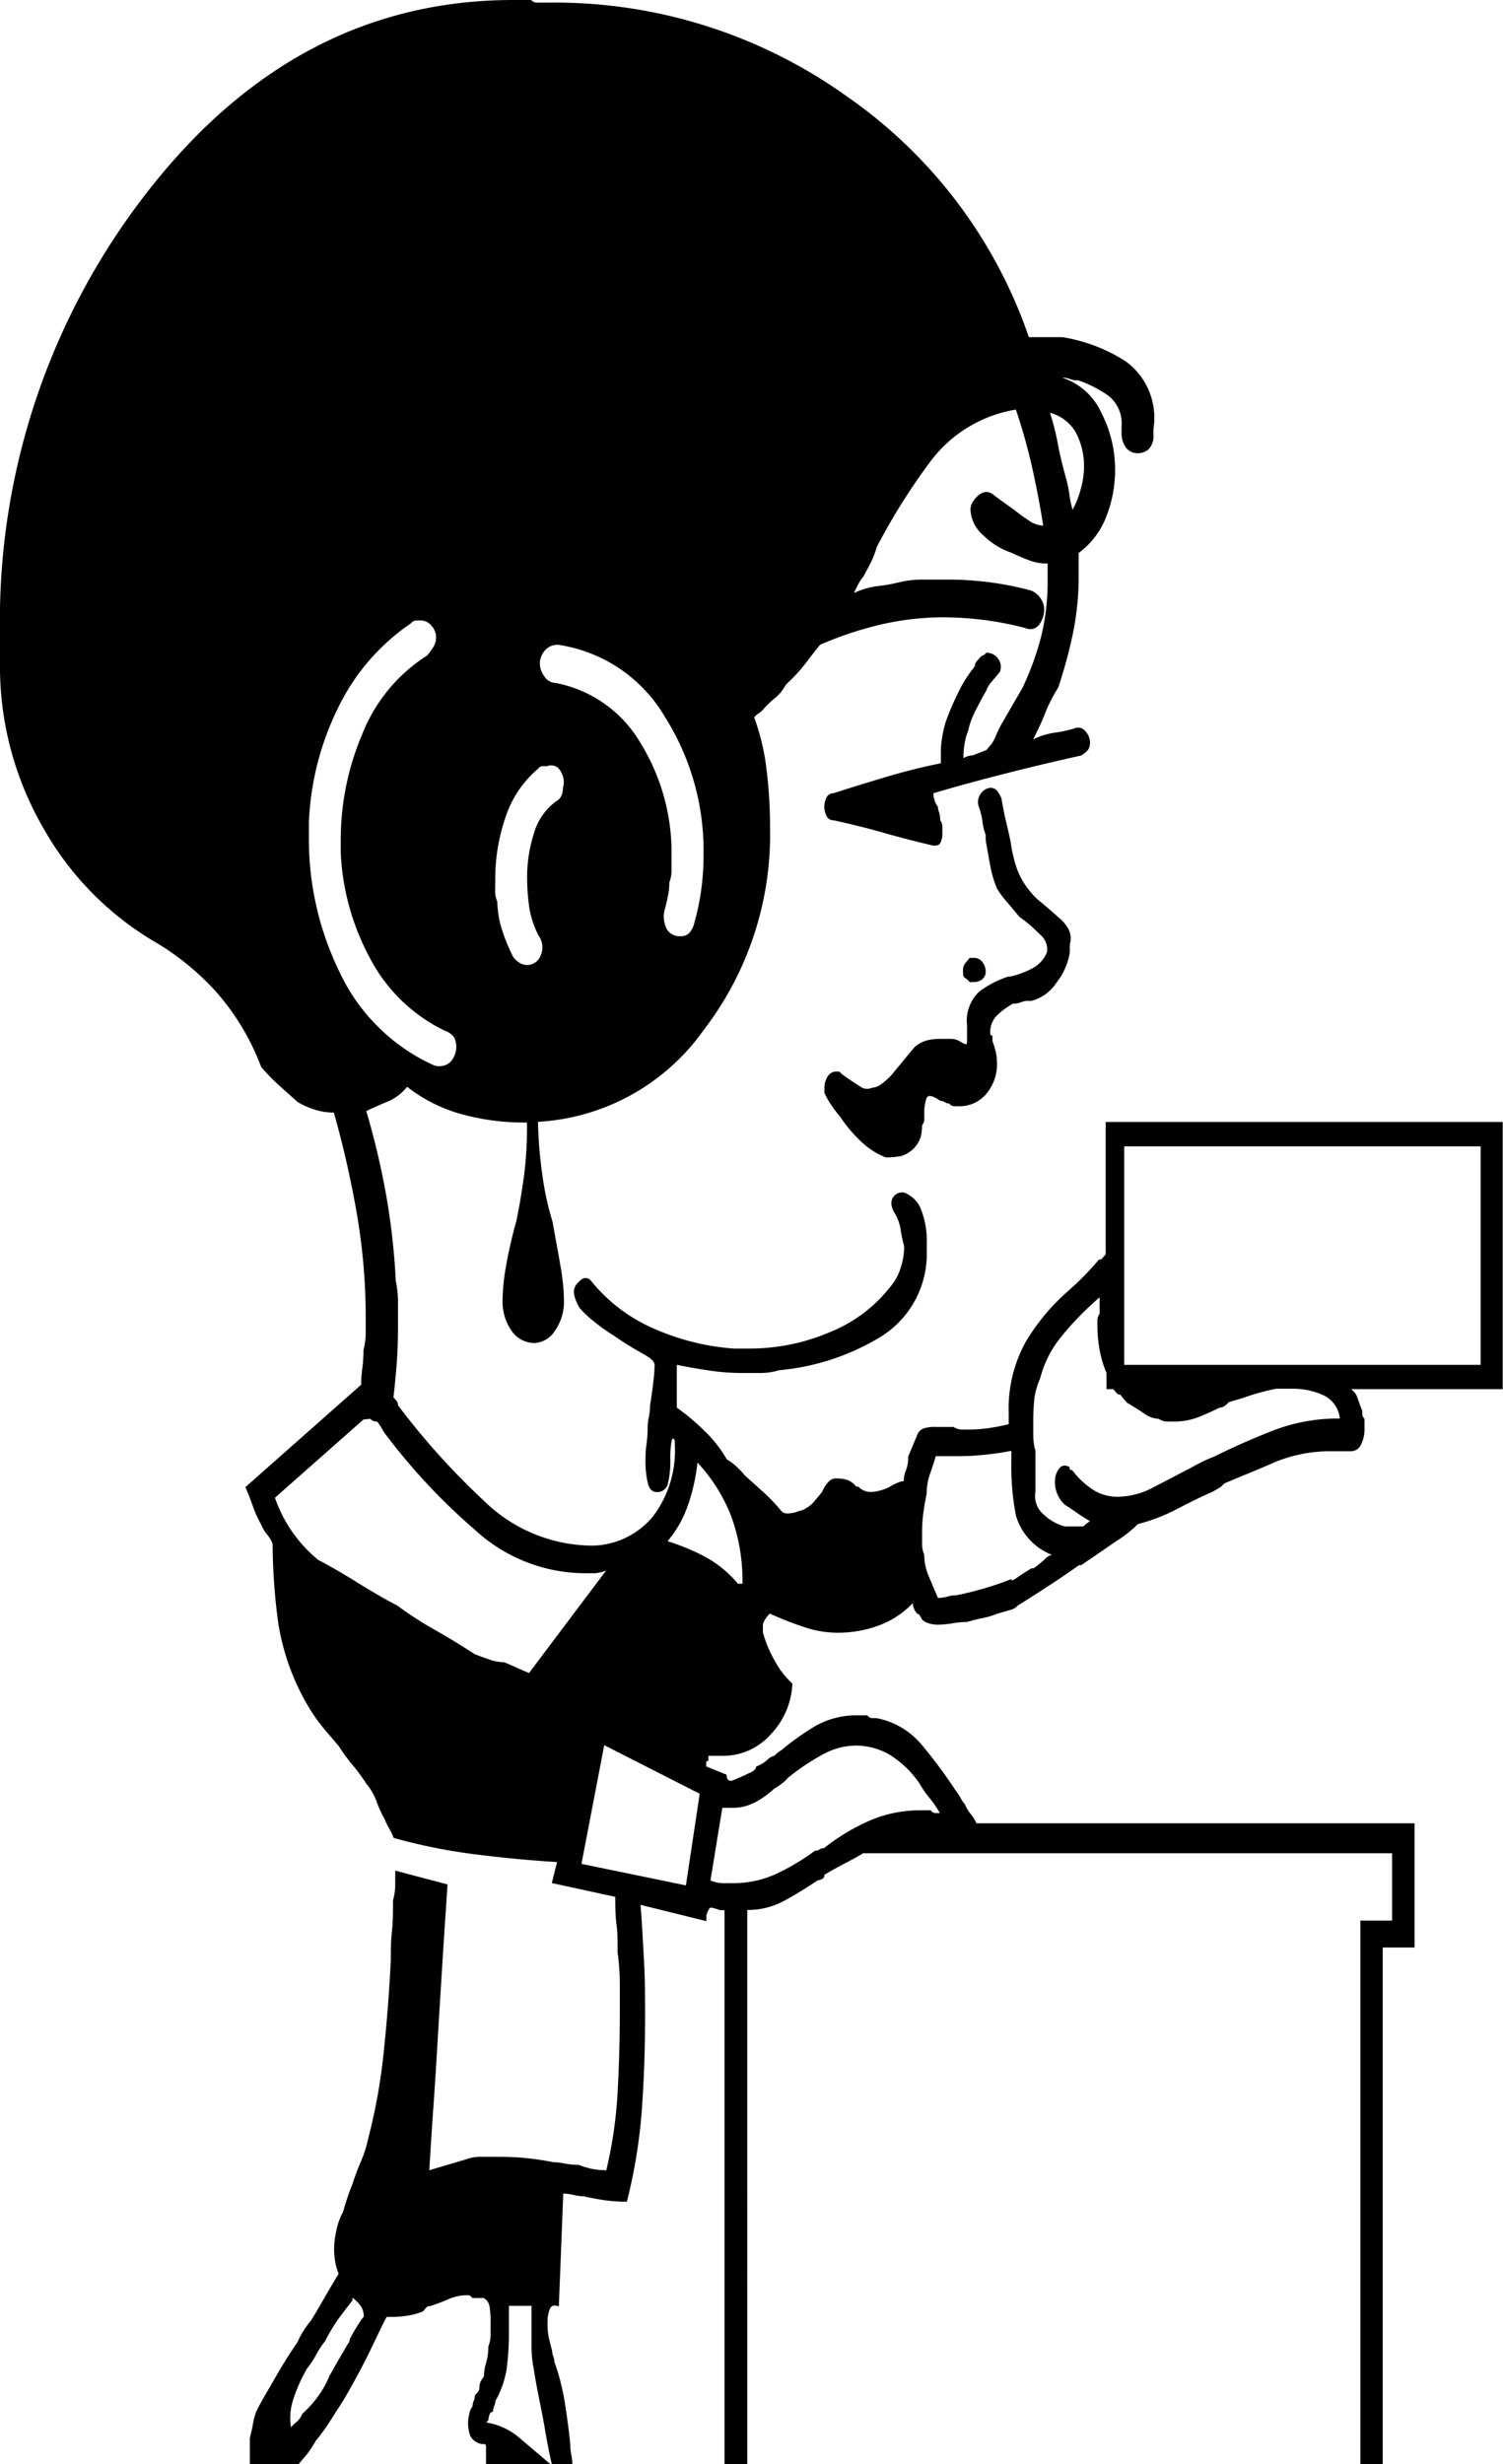 <svg id="Layer_1" data-name="Layer 1" xmlns="http://www.w3.org/2000/svg" viewBox="0 0 108.95 178.55"><title>avatar_icons</title><path d="M11.36,68.33a19,19,0,0,1,4.28,3.51,17.55,17.55,0,0,1,3.29,5.47,14.13,14.13,0,0,0,1.32,1.36l1.32,1.18a5.57,5.57,0,0,0,1.32.58,4.47,4.47,0,0,0,1.31.19q1,3.52,1.65,7.23a44.1,44.1,0,0,1,.66,7.61v1.17a4.59,4.59,0,0,1-.16,1.17,10.39,10.39,0,0,1-.09,1.37,9.2,9.2,0,0,0-.08,1.17l-8.39,7.42q.33.78.57,1.47a8.44,8.44,0,0,0,.58,1.26,2.68,2.68,0,0,0,.41.69,2.47,2.47,0,0,1,.41.68,44.22,44.22,0,0,0,.41,5.75A17.07,17.07,0,0,0,22.56,124a13.1,13.1,0,0,0,1,1.36l1,1.17a12.24,12.24,0,0,0,1,1.37,13.1,13.1,0,0,1,1,1.36,4.32,4.32,0,0,1,.74,1.28,7.29,7.29,0,0,0,.58,1.27,4.27,4.27,0,0,0,.33.68c.12.23.23.45.33.69a40.27,40.27,0,0,0,5.76,1.17q3,.39,6.08.58L40,136.45l4.6,1c0,.66,0,1.34.09,2s.08,1.4.08,2.05a17,17,0,0,1,.16,2.25v2q0,2.93-.16,5.85a31.66,31.66,0,0,1-.82,5.66,5.36,5.36,0,0,1-1-.09,5.65,5.65,0,0,1-1-.3,5.52,5.52,0,0,1-1-.09,3.75,3.75,0,0,0-.82-.1c-.66-.13-1.32-.23-2-.3s-1.32-.09-2-.09H34.9a3,3,0,0,0-1.15.19l-1.31.39-1.32.39c.1-1.7.21-3.39.33-5.08s.22-3.45.33-5.27.21-3.42.32-5.18.23-3.48.34-5.18l-3.79-1v1.08a4.33,4.33,0,0,1-.16,1.07c0,.78,0,1.53-.08,2.25s-.08,1.4-.08,2.05q-.16,3.33-.5,6.55A41.58,41.58,0,0,1,26.68,155a8.56,8.56,0,0,1-.49,1.56,17.32,17.32,0,0,0-.66,1.76c-.11.26-.22.55-.33.88s-.22.68-.33,1.07a4.77,4.77,0,0,0-.49,1.37,6.33,6.33,0,0,0-.16,1.37,5.33,5.33,0,0,0,.08.88,3.77,3.77,0,0,0,.25.87c-.33.54-.66,1.1-1,1.69s-.66,1.15-1,1.69a6.34,6.34,0,0,0-.57.79,5.57,5.57,0,0,0-.42.8c-.55.79-1.07,1.62-1.56,2.48s-1,1.68-1.4,2.48a4.08,4.08,0,0,0-.25.89c-.06.33-.14.7-.24,1.09v1.88h3.54l.57-.67a8,8,0,0,0,.66-1,13.57,13.57,0,0,0,1-1.37l1-1.56c.77-1.31,1.43-2.54,2-3.72s.93-1.95,1.15-2.34h.49a7.6,7.6,0,0,0,1.07-.1,5,5,0,0,0,1.07-.3l.25-.29a.28.28,0,0,1,.25-.09,13,13,0,0,0,1.31-.49,3.31,3.31,0,0,1,1.32-.3H34c.05,0,.13.07.24.2h.83a.88.88,0,0,1,.41.58,6.63,6.63,0,0,1,.08,1.18v.87a2.37,2.37,0,0,1-.16.88,4.3,4.3,0,0,1-.16,1.18,3.52,3.52,0,0,0-.16,1,1.62,1.62,0,0,0-.25.39,1.09,1.09,0,0,0-.08.39.46.46,0,0,1-.08.3l-.25.29a1,1,0,0,1-.08.39.91.91,0,0,0-.08.39,1.29,1.29,0,0,0-.25.59,2.65,2.65,0,0,0,.08,1.56,1.16,1.16,0,0,0,.82.59h.16c.1,0,.16.06.16.19v1.27H39.9l-2.18-1.85a4.86,4.86,0,0,0-2.47-1.17l.16-.19a1,1,0,0,1,.08-.39.26.26,0,0,1,.25-.2,1,1,0,0,1,.08-.39,1.06,1.06,0,0,0,.09-.39,6.93,6.93,0,0,0,.82-2.35,19.58,19.58,0,0,0,.16-2.54v-2h1.64V170a8.34,8.34,0,0,0,.16,1.66q.16,1,.33,1.86c.12.59.23,1.14.33,1.66s.22,1.27.33,1.86h0c.11.55.21,1.07.33,1.56h1.48a4,4,0,0,0-.07-.69,3.56,3.56,0,0,1-.08-.8c-.11-1.06-.25-2.09-.41-3.09a16.16,16.16,0,0,0-.75-2.89.92.92,0,0,0-.08-.4,1.06,1.06,0,0,1-.08-.4c-.11-.4-.19-.73-.25-1a4.82,4.82,0,0,1-.08-1,2.62,2.62,0,0,1,.16-1c.11-.27.33-.33.66-.2l.32-8.18a3.86,3.86,0,0,1,.75.1,3.07,3.07,0,0,0,.74.1c.55.13,1.07.22,1.56.29a11.67,11.67,0,0,0,1.56.1,38.6,38.6,0,0,0,1.08-6.58q.24-3.3.24-6.78c0-1.41,0-2.8-.08-4.15s-.14-2.69-.25-4l4.77,1.18v-.39c.12-.4.23-.59.33-.59a2.5,2.5,0,0,1,.66.19h.33v40.16h1.65V138.4a5.5,5.5,0,0,0,2.72-.69c.82-.45,1.62-.94,2.39-1.46a.71.71,0,0,0,.32-.1.31.31,0,0,0,.16-.3c.44-.26.91-.52,1.4-.78s1-.52,1.4-.78h38.35v4.88h-2.3v39.38h1.62V141.12h2.31v-9H70.77a2.47,2.47,0,0,0-.41-.68,2.68,2.68,0,0,1-.41-.69,2.34,2.34,0,0,1-.33-.49,3,3,0,0,0-.33-.49,36,36,0,0,0-2.46-3.32,5.63,5.63,0,0,0-3.3-1.95H63.2a.46.46,0,0,1-.32-.2h-.66a6,6,0,0,0-3.13.78,18.74,18.74,0,0,0-2.47,1.76,1.83,1.83,0,0,0-.49.39,1,1,0,0,0-.5.29,2.63,2.63,0,0,1-.82.49c0,.13-.11.27-.33.39-.55.27-1,.46-1.31.59s-.5,0-.5-.39L51.19,128v-.3c0-.06.05-.1.16-.1v-.37H52.5a4.58,4.58,0,0,0,3.29-1.47A5.7,5.7,0,0,0,57.44,122a6.24,6.24,0,0,1-1.23-1.57,8.69,8.69,0,0,1-.91-2.15v-.58a1.89,1.89,0,0,1,.25-.49l.24-.29a24,24,0,0,0,2.56,1,7.44,7.44,0,0,0,2.39.39,8.53,8.53,0,0,0,2.87-.49,6.48,6.48,0,0,0,2.56-1.66.85.85,0,0,0,.08.39,1.28,1.28,0,0,0,.24.39c.11,0,.22.14.33.39a1,1,0,0,0,.5.3,2.39,2.39,0,0,0,.66.1,7.74,7.74,0,0,0,1.07-.1,6.34,6.34,0,0,1,1.06-.1,11.5,11.5,0,0,1,1.16-.29,5.55,5.55,0,0,0,1-.3l1-.29a1,1,0,0,0,.5-.3c1.86-1.17,3.34-2.14,4.44-2.93h.16L81,111.62a8.43,8.43,0,0,0,1.48-1.18,13.37,13.37,0,0,0,2.8-1.07c.87-.46,1.75-.89,2.63-1.28l.5-.29a1.55,1.55,0,0,0,.33-.3c1.2-.52,2.44-1,3.7-1.56a10.51,10.51,0,0,1,4-.78h1.48a.79.79,0,0,0,.74-.49,2.35,2.35,0,0,0,.25-1.08v-.78a.56.56,0,0,1-.16-.29v-.29c-.11-.26-.22-.56-.33-.88a1.23,1.23,0,0,0-.49-.69h11V81.3H80.15v9.59l-.25.29a.29.29,0,0,1-.25.1c-.32.39-.68.78-1.06,1.17s-.8.78-1.24,1.17a15.13,15.13,0,0,0-3,3.62,10,10,0,0,0-1.23,5.18v.78c-.51.13-1,.22-1.56.3a11,11,0,0,1-1.4.09H69.7a1.18,1.18,0,0,1-.58-.19H67.8a2.56,2.56,0,0,0-.82.1.76.76,0,0,0-.49.48l-.33.79-.33.78a2.55,2.55,0,0,1-.16,1,2.05,2.05,0,0,0-.16.78,1.17,1.17,0,0,0-.41.1,4.48,4.48,0,0,0-.58.29,2.78,2.78,0,0,1-.74.29,2.64,2.64,0,0,1-.74.1,1.17,1.17,0,0,1-.41-.1,1,1,0,0,1-.41-.29h-.16a1.47,1.47,0,0,0-.66-.49,3.18,3.18,0,0,0-.82-.1.74.74,0,0,0-.57.3,2.5,2.5,0,0,0-.42.68l-.32.39-.33.39a1.88,1.88,0,0,1-.5.39,1.06,1.06,0,0,1-.49.2,2.34,2.34,0,0,1-.82.19.59.59,0,0,1-.5-.19,13,13,0,0,0-1.31-1.37L54,106.92a6.13,6.13,0,0,0-.66-.69,4.71,4.71,0,0,0-.66-.49,9.11,9.11,0,0,0-1.56-2A15.59,15.59,0,0,0,49.06,102V98.9c.66.13,1.4.27,2.22.39a15.69,15.69,0,0,0,2.56.2h1.32a4.48,4.48,0,0,0,1.31-.2,17.13,17.13,0,0,0,7.25-2.35,7.06,7.06,0,0,0,3.46-6.25V90.1a6.18,6.18,0,0,0-.41-2.44,2,2,0,0,0-.91-1.08h0a.75.75,0,0,0-1.06.1c-.27.33-.25.75.08,1.27a3.32,3.32,0,0,1,.41,1.18,9.77,9.77,0,0,0,.25,1.17,4.85,4.85,0,0,1-.25,1.56,3.8,3.8,0,0,1-.74,1.37,10.58,10.58,0,0,1-4.44,3.32,14.79,14.79,0,0,1-5.76,1.17H53.19a17.35,17.35,0,0,1-5.59-1.36A11.91,11.91,0,0,1,43,93l-.16-.19a.51.51,0,0,0-.41-.2c-.17,0-.36.13-.58.39a.9.9,0,0,0-.24.78,3.14,3.14,0,0,0,.41,1,7.11,7.11,0,0,0,1.07,1,12.52,12.52,0,0,0,1.4,1c.66.46,1.35.89,2.05,1.28s.91.61.91.87a11.15,11.15,0,0,1-.09,1.18c-.05.52-.14,1.1-.24,1.75a4.15,4.15,0,0,1-.08.79,3.39,3.39,0,0,0-.09.78,9.2,9.2,0,0,1-.08,1.17,7.67,7.67,0,0,0-.08,1.17,7.08,7.08,0,0,0,.16,1.66q.16.69.66.69a.79.79,0,0,0,.82-.69,6.53,6.53,0,0,0,.16-1.46v-.39a6.54,6.54,0,0,1,.08-1.08c.06-.32.14-.35.25-.09v.37a7.87,7.87,0,0,1-1.57,5.08A5.82,5.82,0,0,1,43,112a11.29,11.29,0,0,1-7.9-3.23,52.82,52.82,0,0,1-6.25-6.94.51.51,0,0,0-.08-.29l-.25-.29c.11-.92.19-1.8.25-2.64s.08-1.73.08-2.64V94.39a7.54,7.54,0,0,0-.16-1.57,50,50,0,0,0-.74-6.45,56.09,56.09,0,0,0-1.4-5.86q.82-.39,1.56-.69a3.51,3.51,0,0,0,1.4-1.07,11.26,11.26,0,0,0,4,2,17,17,0,0,0,4.37.59h.32A28.45,28.45,0,0,1,38,85.1c-.17,1.24-.36,2.38-.58,3.42a32.79,32.79,0,0,0-.74,3.23,15.41,15.41,0,0,0-.25,2.44,3.69,3.69,0,0,0,.66,2.25,2,2,0,0,0,1.65.88,1.86,1.86,0,0,0,1.48-.88,3.69,3.69,0,0,0,.66-2.25,15.41,15.41,0,0,0-.25-2.44c-.17-1-.36-2-.58-3.23a20.83,20.83,0,0,1-.74-3.42A30.22,30.22,0,0,1,39,81.29,15.8,15.8,0,0,0,51,74.65,23.26,23.26,0,0,0,55.82,60a34.56,34.56,0,0,0-.25-4.2,16.6,16.6,0,0,0-.9-3.82,1.32,1.32,0,0,1,.33-.29,1.81,1.81,0,0,0,.33-.29,5.58,5.58,0,0,1,.82-.79,3.34,3.34,0,0,0,.82-1A12.92,12.92,0,0,0,58.45,48c.44-.6.77-1,1-1.28A25.76,25.76,0,0,1,64,45.22a20.59,20.59,0,0,1,4.36-.49,24.39,24.39,0,0,1,3,.2,22.8,22.8,0,0,1,3,.59.8.8,0,0,0,1-.3,1.85,1.85,0,0,0,.33-1.07,1.44,1.44,0,0,0-.25-.78,1.48,1.48,0,0,0-.74-.59A23.12,23.12,0,0,0,68.49,42H66.85a7,7,0,0,0-1.65.19,13.1,13.1,0,0,1-1.64.29,5.52,5.52,0,0,0-1.65.49,6.08,6.08,0,0,1,.33-.68,2.63,2.63,0,0,1,.33-.49c.22-.39.41-.75.57-1.07a6.15,6.15,0,0,0,.41-1.08,45.17,45.17,0,0,1,4-6.35,9.69,9.69,0,0,1,6.09-3.62,42.26,42.26,0,0,1,1.16,4.11c.32,1.43.6,2.87.82,4.3a2,2,0,0,1-1.07-.39c-.39-.26-.74-.52-1.07-.78-.55-.39-1.05-.75-1.48-1.08s-.88-.22-1.32.3a1.53,1.53,0,0,0-.25.39,1,1,0,0,0-.08.39,2.56,2.56,0,0,0,.91,1.85,5.3,5.3,0,0,0,2.05,1.28c.46.22.93.42,1.4.59a3.31,3.31,0,0,0,1.07.19h.16V42a16.6,16.6,0,0,1-.49,4.21,21.08,21.08,0,0,1-1.32,3.61c-.22.4-.47.81-.74,1.28l-.74,1.28a8.14,8.14,0,0,0-.49,1,2.23,2.23,0,0,1-.33.58l-.33.39-1,.39a1.31,1.31,0,0,0-.66.2v-.2a5.25,5.25,0,0,1,.09-.88,4,4,0,0,1,.24-.88,6.24,6.24,0,0,1,.58-1.56c.27-.52.52-1,.74-1.37a2.08,2.08,0,0,1,.33-.58l.33-.39.33-.39a1,1,0,0,0-.16-1,1,1,0,0,0-.83-.39c-.11.13-.19.19-.24.19s-.14.07-.25.2l-.25.29a.46.46,0,0,0-.08.3,9.17,9.17,0,0,0-1.23,1.95,18.47,18.47,0,0,0-.91,2.15,9.41,9.41,0,0,0-.24,1.08,6.35,6.35,0,0,0-.09,1.07v.78c-1.31.26-2.63.59-4,1s-2.58.78-3.78,1.17a.54.54,0,0,0-.5.3,1.48,1.48,0,0,0,0,1.36.54.54,0,0,0,.5.3c1.2.26,2.38.55,3.54.88s2.27.62,3.37.88c.44.13.71.09.82-.1a1.36,1.36,0,0,0,.16-.68v-.49a.72.72,0,0,0-.16-.49,1.68,1.68,0,0,0-.08-.59,1,1,0,0,1-.08-.39,1.27,1.27,0,0,1-.25-.49,1.62,1.62,0,0,1-.08-.49c1.75-.52,3.54-1,5.35-1.46s3.59-.88,5.35-1.27a2.05,2.05,0,0,0,.49-.39.88.88,0,0,0,.16-.59,1.2,1.2,0,0,0-.33-.78.67.67,0,0,0-.82-.2,8.52,8.52,0,0,1-1.4.3,5.12,5.12,0,0,0-1.57.49c.33-.65.64-1.3.91-2a11.73,11.73,0,0,1,.91-1.76,35.1,35.1,0,0,0,1.06-3.9,20.26,20.26,0,0,0,.42-4.11V40.07a5.85,5.85,0,0,0,2-2.63A9.14,9.14,0,0,0,80.83,34a9,9,0,0,0-1-4.1A4.71,4.71,0,0,0,77,27.37a1.42,1.42,0,0,1,.58.1,1.41,1.41,0,0,0,.58.09,8.78,8.78,0,0,1,2.14,1.08,2.54,2.54,0,0,1,1,2.25v.39a1.82,1.82,0,0,0,.33,1.17,1.06,1.06,0,0,0,.83.39,1.19,1.19,0,0,0,.82-.3,1.42,1.42,0,0,0,.33-1.07v-.39a5.06,5.06,0,0,0-2-4.89A12,12,0,0,0,77,24.43H74.58A35.06,35.06,0,0,0,61.41,7,36.39,36.39,0,0,0,39.69.19H39a.59.59,0,0,1-.5-.19H37.22Q21.58,0,10.79,13.77A50.49,50.49,0,0,0,0,45.87V48A23.33,23.33,0,0,0,3.14,60,22.2,22.2,0,0,0,11.36,68.33ZM25.94,168.48c-.17.26-.36.59-.58,1a.64.64,0,0,1-.16.39L24.54,171l-.66,1.17a7.56,7.56,0,0,1-.82,1.47,8.15,8.15,0,0,1-1.15,1.27,1.53,1.53,0,0,1-.41.59,3,3,0,0,0-.41.39,4.33,4.33,0,0,1,.16-2,11.53,11.53,0,0,1,1-2.25,6,6,0,0,0,.66-1,6.38,6.38,0,0,1,.66-1,12.51,12.51,0,0,1,1.07-1.76c.39-.52.69-.91.91-1.17v-.21a2.71,2.71,0,0,1,.66.69,1.45,1.45,0,0,1,.16.68A4.78,4.78,0,0,0,25.94,168.48ZM52.36,131H53a3.56,3.56,0,0,0,1.72-.39,6.52,6.52,0,0,0,1.4-1,4.21,4.21,0,0,0,.58-.39,2.16,2.16,0,0,0,.41-.39,16.47,16.47,0,0,1,2.63-1.75,5,5,0,0,1,2.31-.59,4.88,4.88,0,0,1,2.47.68,7.34,7.34,0,0,1,2.13,2.06,7.27,7.27,0,0,0,.74,1.07h0a7.94,7.94,0,0,1,.74,1.08h-.33a.43.43,0,0,1-.33-.2h-.66a9.22,9.22,0,0,0-3.87.79,15.29,15.29,0,0,0-3.21,1.95.58.58,0,0,0-.33.1.63.63,0,0,1-.33.09,16.1,16.1,0,0,1-2.79,1.67,7.51,7.51,0,0,1-3.13.68h-.74a2.4,2.4,0,0,1-.91-.2ZM81.49,83.07h25.84V98.9H81.49ZM74.9,103a15.37,15.37,0,0,1,.08-1.66,5.31,5.31,0,0,1,.42-1.46,7.8,7.8,0,0,1,1.31-2.74,21.39,21.39,0,0,1,3-3.13V95.2a.76.76,0,0,0-.16.49v.48a10.26,10.26,0,0,0,.16,1.66,8,8,0,0,0,.5,1.66v1.17h.49l.25.3a.28.28,0,0,0,.25.09l.24.3.25.29c.44.26.85.52,1.24.78a1.86,1.86,0,0,0,1.06.39,1.12,1.12,0,0,0,.58.2h.58a4.84,4.84,0,0,0,1.64-.29A16.92,16.92,0,0,0,88.4,102a.56.56,0,0,0,.33-.1,1.13,1.13,0,0,0,.33-.29c.43-.13,1-.29,1.56-.49a17.47,17.47,0,0,1,1.89-.49h1.15a5.25,5.25,0,0,1,2.31.49h0a2.08,2.08,0,0,1,1.15,1.67,13,13,0,0,0-4.86.88q-2.22.87-4.19,1.85c-.33.14-.64.26-.91.4s-.52.26-.74.39l-2.8,1.46a5.64,5.64,0,0,1-2.63.69,3.37,3.37,0,0,1-1.56-.39,5.58,5.58,0,0,1-1.57-1.37c-.11-.13-.19-.2-.25-.2s-.08-.06-.08-.19c-.44-.26-.77-.07-1,.58a2.23,2.23,0,0,0,.66,2.15c.22.13.47.3.74.49s.63.43,1.07.69l-.49.39H77.2a3.47,3.47,0,0,1-1.56-.88,1.75,1.75,0,0,1-.58-1.66v-2.94a3.85,3.85,0,0,1-.16-1.07Zm-8.06,8a11,11,0,0,1,.08-1.28c.06-.45.14-.94.25-1.46a4.33,4.33,0,0,1,.25-1.47c.16-.45.3-.88.41-1.27h1.48a18.43,18.43,0,0,0,2-.1,19.29,19.29,0,0,0,2-.29V106a18.74,18.74,0,0,0,.33,3.81h0a4.37,4.37,0,0,0,2.62,2.86.89.89,0,0,0-.49.29c-.23.2-.5.43-.83.68h-.16c-.44.27-.79.49-1.07.69s-.41.23-.41.1c-.66.26-1.31.48-2,.68s-1.32.36-2,.49a2.05,2.05,0,0,0-.65.1,2.5,2.5,0,0,1-.66.09q-.34-.78-.66-1.56a3.83,3.83,0,0,1-.33-1.56,2,2,0,0,1-.16-.79ZM78,31.37a5.23,5.23,0,0,1,.58,2.45,6.24,6.24,0,0,1-.25,1.66h0a6.35,6.35,0,0,1-.58,1.46,7.58,7.58,0,0,1-.24-1.17,9.37,9.37,0,0,0-.25-1.17c-.22-.78-.42-1.6-.58-2.44a17.24,17.24,0,0,0-.57-2.25A3.05,3.05,0,0,1,78,31.37ZM39.51,47.12a1.2,1.2,0,0,1,1-.39A10.8,10.8,0,0,1,48.23,52,18.1,18.1,0,0,1,51,61.77a19.29,19.29,0,0,1-.16,2.64h0a17.33,17.33,0,0,1-.51,2.46,1.52,1.52,0,0,1-.41.78.84.84,0,0,1-.57.19,1.1,1.1,0,0,1-1-.48,2,2,0,0,1-.16-1.47c.1-.35.18-.71.25-1.08a5.12,5.12,0,0,0,.08-.87,2.41,2.41,0,0,0,.16-.88V62a15.15,15.15,0,0,0-2.22-8.11,9.13,9.13,0,0,0-6.18-4.4,1,1,0,0,1-.82-.48,1.67,1.67,0,0,1-.33-.88A1.49,1.49,0,0,1,39.51,47.12ZM35.9,63.72a13.73,13.73,0,0,1,.74-4.49A7.76,7.76,0,0,1,39,55.71a.42.42,0,0,1,.33-.19h.32a.77.77,0,0,1,1,.39,1.46,1.46,0,0,1,.16,1.17,1.62,1.62,0,0,1-.08.49h0a.87.87,0,0,1-.41.49A4.34,4.34,0,0,0,38.7,60.4a10.39,10.39,0,0,0-.49,3.13,15.48,15.48,0,0,0,.16,2.25,6.83,6.83,0,0,0,.66,2,1.45,1.45,0,0,1,.16,1.46,1.06,1.06,0,0,1-1,.69,1.17,1.17,0,0,1-.41-.1,1.53,1.53,0,0,1-.58-.49,12.53,12.53,0,0,1-.82-2,7.14,7.14,0,0,1-.33-2,2,2,0,0,1-.16-.78Zm14,45.26a14.25,14.25,0,0,0,.66-3A12.29,12.29,0,0,1,53,109.86h0a13.64,13.64,0,0,1,.82,4.9h-.33a8.14,8.14,0,0,0-2.47-2,15.81,15.81,0,0,0-2.63-1.08A8.09,8.09,0,0,0,49.89,109Zm.82,21-1,6.64-7.57-1.56,1.65-8.6ZM26.84,102.81a.63.63,0,0,0,.5.2,3.49,3.49,0,0,1,.33.49A3,3,0,0,0,28,104a44.16,44.16,0,0,0,6.41,6.84A11.84,11.84,0,0,0,42.32,114h.74a2.45,2.45,0,0,0,.88-.2l-5.59,7.43q-.49-.2-.9-.39c-.28-.13-.58-.26-.91-.39a3.27,3.27,0,0,1-1.07-.2c-.39-.13-.74-.26-1.07-.39-1-.65-1.94-1.23-2.87-1.75a25.79,25.79,0,0,1-2.72-1.76c-1-.52-1.95-1.08-2.88-1.66s-1.88-1.14-2.87-1.66a10.08,10.08,0,0,1-3.13-4.5l6.42-5.67ZM22.39,59.62a20.57,20.57,0,0,1,2.06-8.21,15.64,15.64,0,0,1,5.35-6.25.5.5,0,0,1,.33-.2h.33a1,1,0,0,1,.82.39,1.22,1.22,0,0,1,.33.79,1.36,1.36,0,0,1-.16.68,4.69,4.69,0,0,1-.49.68,11.94,11.94,0,0,0-4.69,5.67,19.57,19.57,0,0,0-1.57,7.62v1a17.74,17.74,0,0,0,2.06,7.53h0a12,12,0,0,0,5.51,5.38,1.3,1.3,0,0,1,.66.49A1.61,1.61,0,0,1,32.6,77a1.21,1.21,0,0,1-1.16.19,13.85,13.85,0,0,1-6.82-6.74,21.91,21.91,0,0,1-2.23-9.68Z"/><path d="M70.62,71.16a.93.93,0,0,0,.58-.2h0a.69.69,0,0,0,.25-.57,1.08,1.08,0,0,0-.25-.69.73.73,0,0,0-.58-.29h-.33l-.32.39a.83.83,0,0,0-.16.59c0,.26,0,.42.16.48a1.3,1.3,0,0,1,.32.3Z"/><path d="M73.42,72.73a1.65,1.65,0,0,0,.58-.1,1.17,1.17,0,0,1,.41-.1h.33a3.06,3.06,0,0,0,1.81-1.28,4.78,4.78,0,0,0,1-2.24v-.59a1.42,1.42,0,0,0-.09-1.07h0a2.68,2.68,0,0,0-.75-.89c-.44-.4-.82-.72-1.15-1a5,5,0,0,1-.82-.78,5.71,5.71,0,0,1-1-1.66A9.81,9.81,0,0,1,73.26,61c-.11-.52-.22-1-.33-1.46s-.22-1-.33-1.66a2.29,2.29,0,0,0-.33-.59.62.62,0,0,0-.49-.2.91.91,0,0,0-.66.39,1,1,0,0,0-.16,1,4.86,4.86,0,0,1,.25,1,3.8,3.8,0,0,0,.24,1v.39c.11.65.22,1.27.33,1.85a8.19,8.19,0,0,0,.49,1.67A7.27,7.27,0,0,0,73,65.37l.91,1.08a10.55,10.55,0,0,1,1.48,1.27A1.35,1.35,0,0,1,75.89,69a2.25,2.25,0,0,1-1.06,1.17,6.34,6.34,0,0,1-1.57.59H73.1A7.38,7.38,0,0,0,71,71.84a2.87,2.87,0,0,0-.9,2.44v1c0,.26,0,.39-.08.39a1.35,1.35,0,0,1-.42-.2,1.27,1.27,0,0,0-.66-.19h-.65a4.27,4.27,0,0,0-1.07.1,2.42,2.42,0,0,0-.91.48l-.66.79-.82,1a4.74,4.74,0,0,1-.91.88,1.35,1.35,0,0,1-.74.3.79.79,0,0,1-.82-.1c-.33-.2-.77-.49-1.32-.88-.11-.13-.19-.2-.24-.2h-.25A.71.71,0,0,0,60,78a1.49,1.49,0,0,0-.24.79v.39a5.06,5.06,0,0,0,.49.88,9.05,9.05,0,0,0,.66.87A9.94,9.94,0,0,0,62.4,82.7a5.52,5.52,0,0,0,1.81,1.17,6.35,6.35,0,0,0,1.07-.09,2.11,2.11,0,0,0,1.48-1.47,4.13,4.13,0,0,0,.08-.78.59.59,0,0,0,.16-.39v-.39a3.28,3.28,0,0,1,.16-1.17c.11-.27.44-.2,1,.19a.64.64,0,0,1,.33.1.75.75,0,0,0,.33.1.44.44,0,0,0,.33.19h.33a2.52,2.52,0,0,0,2-.88A3.33,3.33,0,0,0,72.27,77a3.46,3.46,0,0,0-.09-.78,5,5,0,0,0-.24-.78v-.39c-.11,0-.16-.07-.16-.2a1.71,1.71,0,0,1,.49-1.27A5.75,5.75,0,0,1,73.42,72.73Z"/></svg>